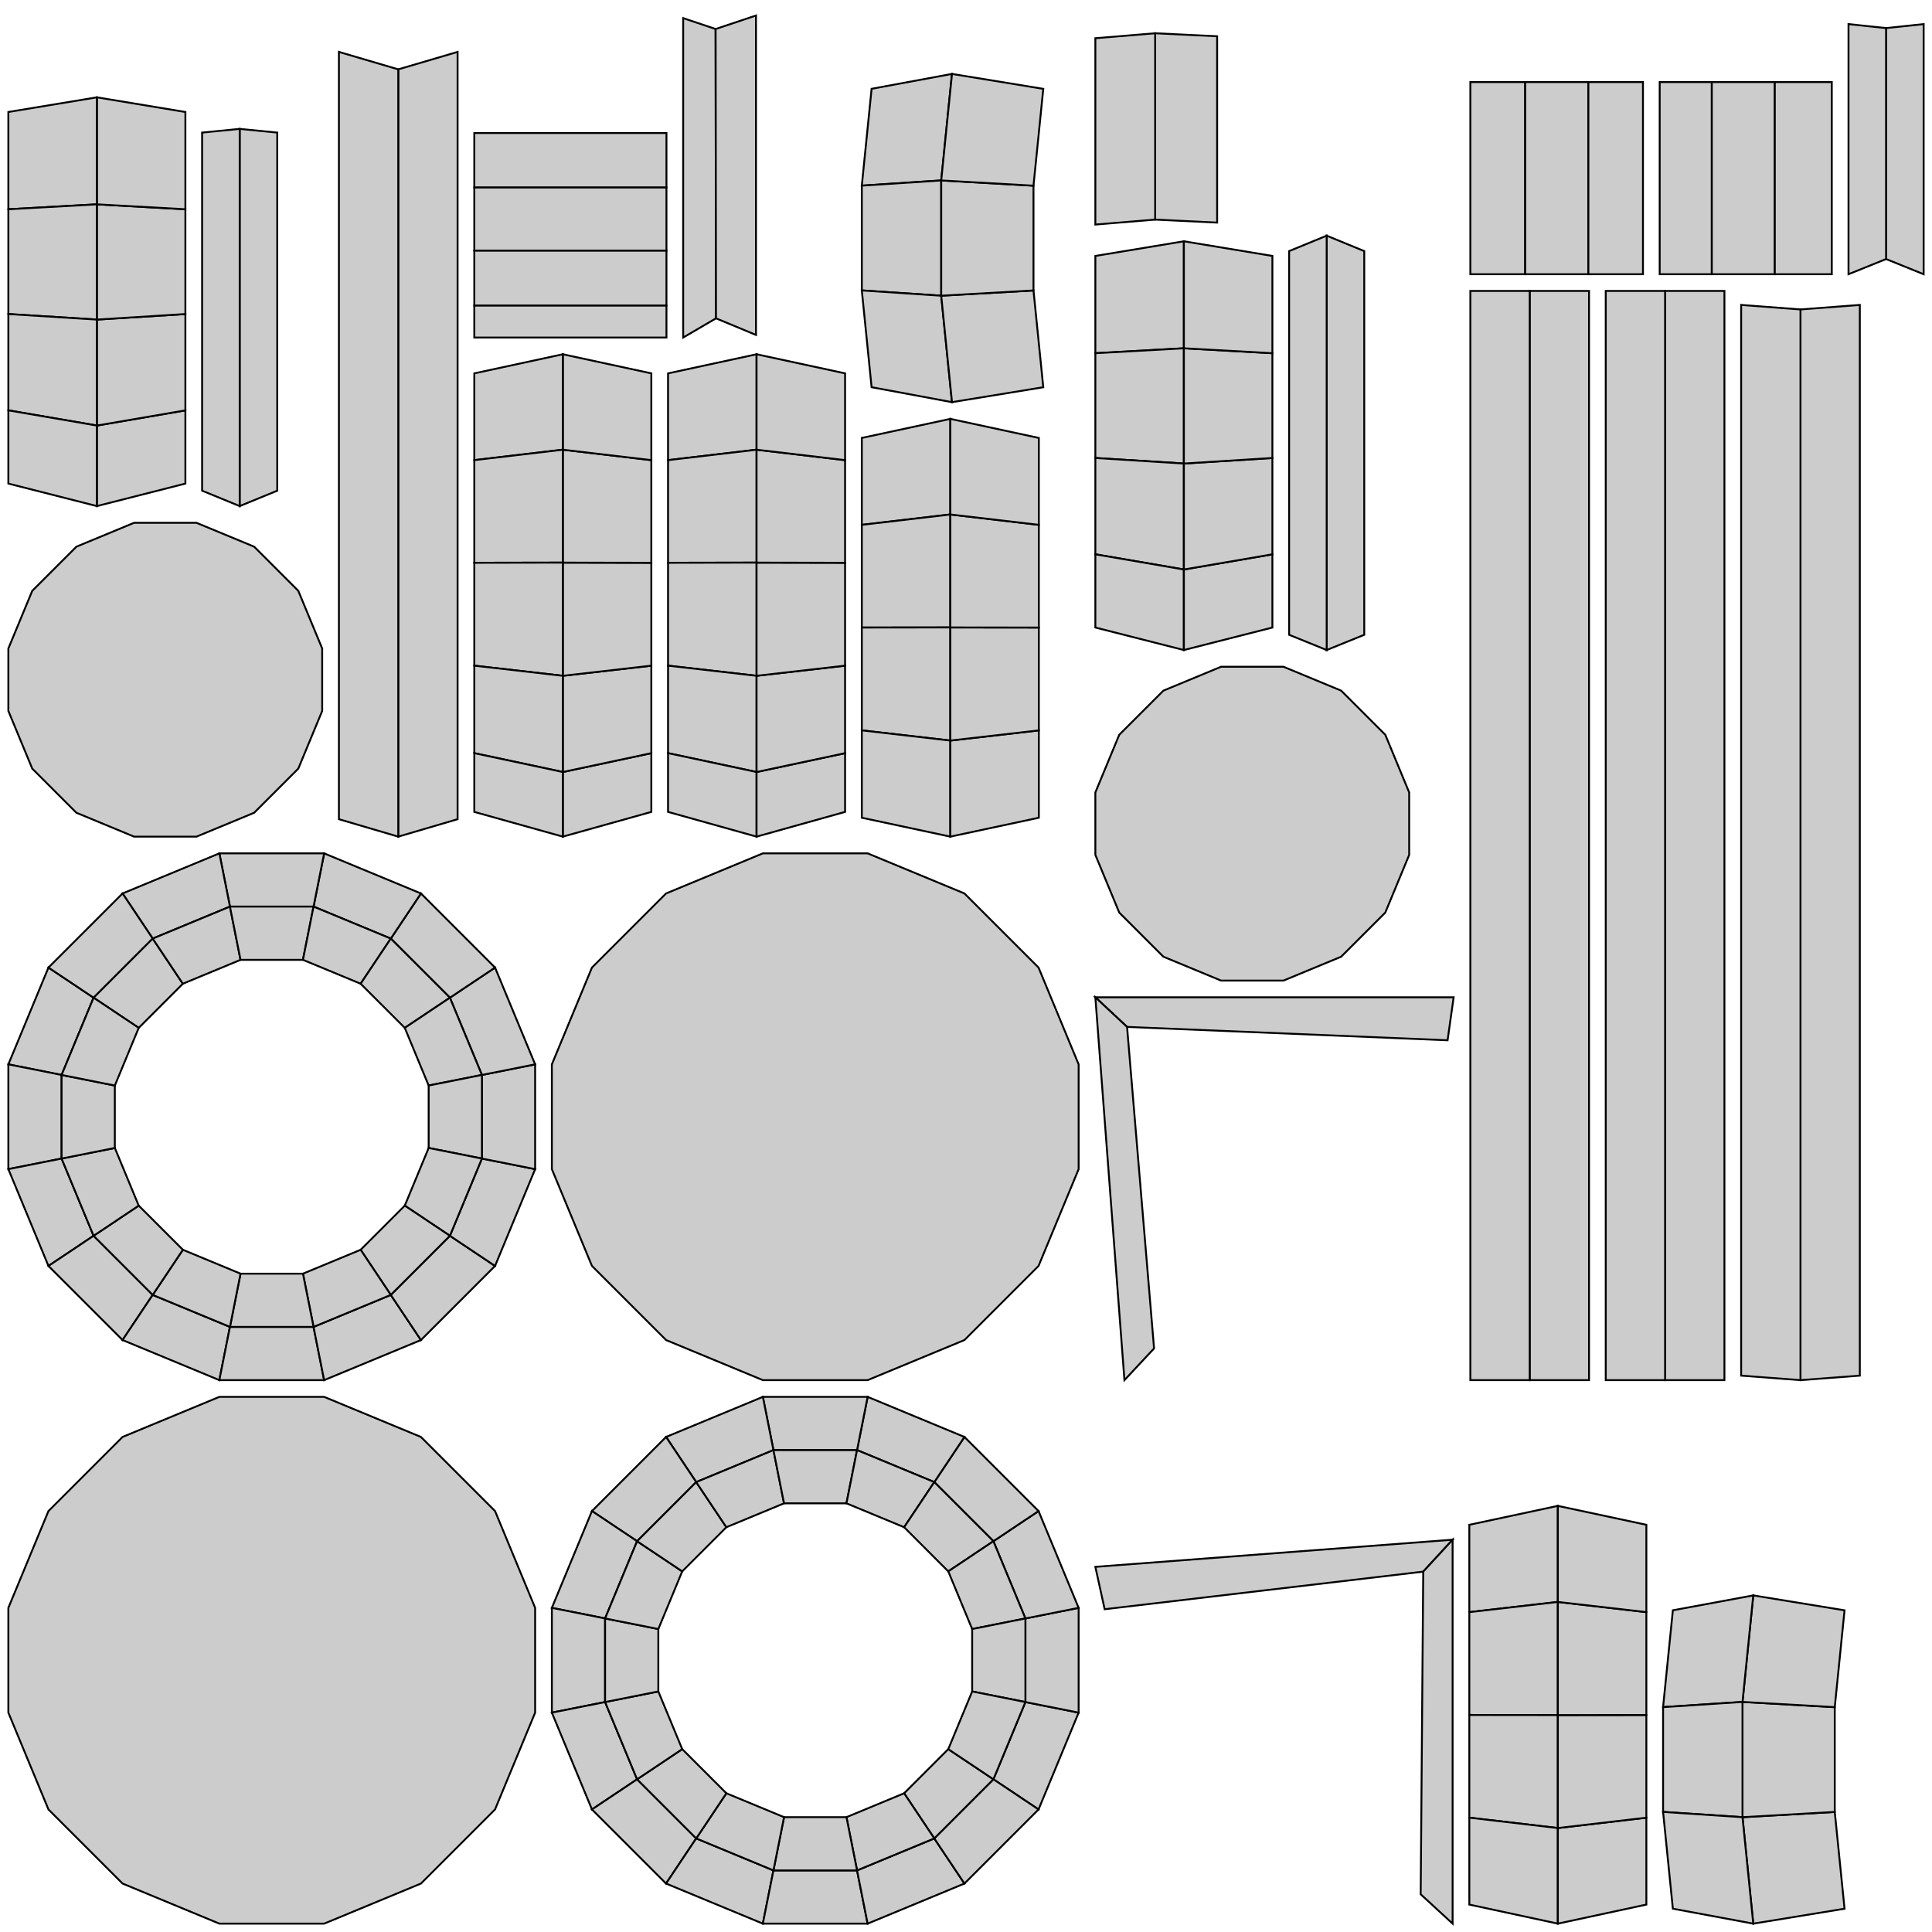 <?xml version="1.0" standalone="no"?>
<!DOCTYPE svg PUBLIC "-//W3C//DTD SVG 1.1//EN" 
  "http://www.w3.org/Graphics/SVG/1.1/DTD/svg11.dtd">
<svg width="1024" height="1024" viewBox="0 0 1024 1024"
     xmlns="http://www.w3.org/2000/svg" version="1.1">
<desc>Boeing_747SP.blend, (Blender 3.3.9)</desc>
<polygon stroke="black" stroke-width="1" fill="rgb(204, 204, 204)" fill-opacity="1" points="503.691,222.015 456.777,232.118 456.777,278.179 503.691,272.683 " />
<polygon stroke="black" stroke-width="1" fill="rgb(204, 204, 204)" fill-opacity="1" points="503.691,272.683 456.777,278.179 456.777,332.608 503.691,332.554 " />
<polygon stroke="black" stroke-width="1" fill="rgb(204, 204, 204)" fill-opacity="1" points="503.691,332.554 456.777,332.608 456.777,387.117 503.691,392.515 " />
<polygon stroke="black" stroke-width="1" fill="rgb(204, 204, 204)" fill-opacity="1" points="503.691,392.515 456.777,387.117 456.777,433.410 503.691,443.437 " />
<polygon stroke="black" stroke-width="1" fill="rgb(204, 204, 204)" fill-opacity="1" points="929.261,1019.568 977.644,1011.661 972.459,960.368 923.557,963.147 " />
<polygon stroke="black" stroke-width="1" fill="rgb(204, 204, 204)" fill-opacity="1" points="923.557,963.147 972.459,960.368 972.459,904.831 923.557,902.056 " />
<polygon stroke="black" stroke-width="1" fill="rgb(204, 204, 204)" fill-opacity="1" points="923.557,902.056 972.459,904.831 977.644,853.505 929.261,845.598 " />
<polygon stroke="black" stroke-width="1" fill="rgb(204, 204, 204)" fill-opacity="1" points="627.477,127.886 580.562,135.654 580.562,187.210 627.477,184.598 " />
<polygon stroke="black" stroke-width="1" fill="rgb(204, 204, 204)" fill-opacity="1" points="627.477,184.598 580.562,187.210 580.562,242.743 627.477,245.684 " />
<polygon stroke="black" stroke-width="1" fill="rgb(204, 204, 204)" fill-opacity="1" points="627.477,245.684 580.562,242.743 580.562,293.799 627.477,301.845 " />
<polygon stroke="black" stroke-width="1" fill="rgb(204, 204, 204)" fill-opacity="1" points="627.477,301.845 580.562,293.799 580.562,332.605 627.477,344.532 " />
<polygon stroke="black" stroke-width="1" fill="rgb(204, 204, 204)" fill-opacity="1" points="298.308,443.437 345.222,430.321 345.222,399.184 298.308,409.187 " />
<polygon stroke="black" stroke-width="1" fill="rgb(204, 204, 204)" fill-opacity="1" points="298.308,409.187 345.222,399.184 345.222,352.819 298.308,358.185 " />
<polygon stroke="black" stroke-width="1" fill="rgb(204, 204, 204)" fill-opacity="1" points="298.308,358.185 345.222,352.819 345.222,298.284 298.308,298.197 " />
<polygon stroke="black" stroke-width="1" fill="rgb(204, 204, 204)" fill-opacity="1" points="292.497,619.670 313.750,670.979 353.021,710.250 404.330,731.503 459.867,731.503 511.176,710.250 550.446,670.979 571.699,619.670 571.699,564.133 550.447,512.824 511.176,473.553 459.866,452.300 404.330,452.300 353.020,473.553 313.750,512.824 292.497,564.133 " />
<polygon stroke="black" stroke-width="1" fill="rgb(204, 204, 204)" fill-opacity="1" points="298.308,298.197 345.222,298.284 345.222,243.882 298.308,238.354 " />
<polygon stroke="black" stroke-width="1" fill="rgb(204, 204, 204)" fill-opacity="1" points="298.308,238.354 345.222,243.882 345.222,197.894 298.308,187.768 " />
<polygon stroke="black" stroke-width="1" fill="rgb(204, 204, 204)" fill-opacity="1" points="134.711,430.776 158.107,407.380 170.769,376.812 170.769,343.726 158.107,313.158 134.712,289.762 104.144,277.100 71.058,277.100 40.489,289.761 17.094,313.157 4.432,343.724 4.432,376.811 17.093,407.379 40.488,430.775 71.056,443.437 104.143,443.437 " />
<polygon stroke="black" stroke-width="1" fill="rgb(204, 204, 204)" fill-opacity="1" points="251.394,243.882 298.308,238.354 298.308,187.768 251.394,197.894 " />
<polygon stroke="black" stroke-width="1" fill="rgb(204, 204, 204)" fill-opacity="1" points="251.394,298.284 298.308,298.197 298.308,238.354 251.394,243.882 " />
<polygon stroke="black" stroke-width="1" fill="rgb(204, 204, 204)" fill-opacity="1" points="251.394,352.819 298.308,358.185 298.308,298.197 251.394,298.284 " />
<polygon stroke="black" stroke-width="1" fill="rgb(204, 204, 204)" fill-opacity="1" points="251.394,399.184 298.308,409.187 298.308,358.185 251.394,352.819 " />
<polygon stroke="black" stroke-width="1" fill="rgb(204, 204, 204)" fill-opacity="1" points="251.394,430.321 298.308,443.437 298.308,409.187 251.394,399.184 " />
<polygon stroke="black" stroke-width="1" fill="rgb(204, 204, 204)" fill-opacity="1" points="674.391,293.799 627.477,301.845 627.477,344.532 674.391,332.605 " />
<polygon stroke="black" stroke-width="1" fill="rgb(204, 204, 204)" fill-opacity="1" points="674.391,242.743 627.477,245.684 627.477,301.845 674.391,293.799 " />
<polygon stroke="black" stroke-width="1" fill="rgb(204, 204, 204)" fill-opacity="1" points="674.391,187.210 627.477,184.598 627.477,245.684 674.391,242.743 " />
<polygon stroke="black" stroke-width="1" fill="rgb(204, 204, 204)" fill-opacity="1" points="674.391,135.654 627.477,127.886 627.477,184.598 674.391,187.210 " />
<polygon stroke="black" stroke-width="1" fill="rgb(204, 204, 204)" fill-opacity="1" points="881.466,904.813 923.557,902.056 929.261,845.598 886.651,853.487 " />
<polygon stroke="black" stroke-width="1" fill="rgb(204, 204, 204)" fill-opacity="1" points="881.466,960.349 923.557,963.147 923.557,902.056 881.466,904.813 " />
<polygon stroke="black" stroke-width="1" fill="rgb(204, 204, 204)" fill-opacity="1" points="886.651,1011.642 929.261,1019.568 923.557,963.147 881.466,960.349 " />
<polygon stroke="black" stroke-width="1" fill="rgb(204, 204, 204)" fill-opacity="1" points="550.605,387.118 503.691,392.515 503.691,443.437 550.605,433.410 " />
<polygon stroke="black" stroke-width="1" fill="rgb(204, 204, 204)" fill-opacity="1" points="550.605,332.608 503.691,332.554 503.691,392.515 550.605,387.118 " />
<polygon stroke="black" stroke-width="1" fill="rgb(204, 204, 204)" fill-opacity="1" points="550.605,278.179 503.691,272.683 503.691,332.554 550.605,332.608 " />
<polygon stroke="black" stroke-width="1" fill="rgb(204, 204, 204)" fill-opacity="1" points="550.605,232.118 503.691,222.015 503.691,272.683 550.605,278.179 " />
<polygon stroke="black" stroke-width="1" fill="rgb(204, 204, 204)" fill-opacity="1" points="32.648,569.746 49.605,528.807 25.684,512.823 4.432,564.133 " />
<polygon stroke="black" stroke-width="1" fill="rgb(204, 204, 204)" fill-opacity="1" points="32.648,614.057 32.648,569.746 4.432,564.133 4.432,619.670 " />
<polygon stroke="black" stroke-width="1" fill="rgb(204, 204, 204)" fill-opacity="1" points="49.605,654.996 32.648,614.057 4.432,619.670 25.684,670.979 " />
<polygon stroke="black" stroke-width="1" fill="rgb(204, 204, 204)" fill-opacity="1" points="80.938,686.329 49.605,654.996 25.684,670.979 64.955,710.250 " />
<polygon stroke="black" stroke-width="1" fill="rgb(204, 204, 204)" fill-opacity="1" points="121.877,703.286 80.938,686.329 64.955,710.250 116.264,731.503 " />
<polygon stroke="black" stroke-width="1" fill="rgb(204, 204, 204)" fill-opacity="1" points="166.188,703.286 121.877,703.286 116.264,731.503 171.801,731.503 " />
<polygon stroke="black" stroke-width="1" fill="rgb(204, 204, 204)" fill-opacity="1" points="207.127,686.329 166.188,703.286 171.801,731.503 223.110,710.250 " />
<polygon stroke="black" stroke-width="1" fill="rgb(204, 204, 204)" fill-opacity="1" points="238.460,654.996 207.127,686.329 223.110,710.250 262.381,670.979 " />
<polygon stroke="black" stroke-width="1" fill="rgb(204, 204, 204)" fill-opacity="1" points="255.418,614.057 238.460,654.996 262.381,670.979 283.634,619.670 " />
<polygon stroke="black" stroke-width="1" fill="rgb(204, 204, 204)" fill-opacity="1" points="255.417,569.746 255.418,614.057 283.634,619.670 283.634,564.133 " />
<polygon stroke="black" stroke-width="1" fill="rgb(204, 204, 204)" fill-opacity="1" points="238.460,528.807 255.417,569.746 283.634,564.133 262.381,512.824 " />
<polygon stroke="black" stroke-width="1" fill="rgb(204, 204, 204)" fill-opacity="1" points="207.127,497.474 238.460,528.807 262.381,512.824 223.110,473.553 " />
<polygon stroke="black" stroke-width="1" fill="rgb(204, 204, 204)" fill-opacity="1" points="166.189,480.516 207.127,497.474 223.110,473.553 171.801,452.300 " />
<polygon stroke="black" stroke-width="1" fill="rgb(204, 204, 204)" fill-opacity="1" points="121.877,480.517 166.189,480.516 171.801,452.300 116.264,452.300 " />
<polygon stroke="black" stroke-width="1" fill="rgb(204, 204, 204)" fill-opacity="1" points="80.938,497.474 121.877,480.517 116.264,452.300 64.955,473.553 " />
<polygon stroke="black" stroke-width="1" fill="rgb(204, 204, 204)" fill-opacity="1" points="49.605,528.807 80.938,497.474 64.955,473.553 25.684,512.823 " />
<polygon stroke="black" stroke-width="1" fill="rgb(204, 204, 204)" fill-opacity="1" points="73.525,544.790 96.922,521.395 80.938,497.474 49.605,528.807 " />
<polygon stroke="black" stroke-width="1" fill="rgb(204, 204, 204)" fill-opacity="1" points="96.922,521.395 127.489,508.733 121.877,480.517 80.938,497.474 " />
<polygon stroke="black" stroke-width="1" fill="rgb(204, 204, 204)" fill-opacity="1" points="127.489,508.733 160.576,508.733 166.189,480.516 121.877,480.517 " />
<polygon stroke="black" stroke-width="1" fill="rgb(204, 204, 204)" fill-opacity="1" points="160.576,508.733 191.144,521.395 207.127,497.474 166.189,480.516 " />
<polygon stroke="black" stroke-width="1" fill="rgb(204, 204, 204)" fill-opacity="1" points="191.144,521.395 214.540,544.790 238.460,528.807 207.127,497.474 " />
<polygon stroke="black" stroke-width="1" fill="rgb(204, 204, 204)" fill-opacity="1" points="214.540,544.790 227.202,575.358 255.417,569.746 238.460,528.807 " />
<polygon stroke="black" stroke-width="1" fill="rgb(204, 204, 204)" fill-opacity="1" points="227.202,575.358 227.201,608.445 255.418,614.057 255.417,569.746 " />
<polygon stroke="black" stroke-width="1" fill="rgb(204, 204, 204)" fill-opacity="1" points="227.201,608.445 214.540,639.013 238.460,654.996 255.418,614.057 " />
<polygon stroke="black" stroke-width="1" fill="rgb(204, 204, 204)" fill-opacity="1" points="214.540,639.013 191.144,662.408 207.127,686.329 238.460,654.996 " />
<polygon stroke="black" stroke-width="1" fill="rgb(204, 204, 204)" fill-opacity="1" points="191.144,662.408 160.576,675.070 166.188,703.286 207.127,686.329 " />
<polygon stroke="black" stroke-width="1" fill="rgb(204, 204, 204)" fill-opacity="1" points="160.576,675.070 127.489,675.070 121.877,703.286 166.188,703.286 " />
<polygon stroke="black" stroke-width="1" fill="rgb(204, 204, 204)" fill-opacity="1" points="127.489,675.070 96.921,662.408 80.938,686.329 121.877,703.286 " />
<polygon stroke="black" stroke-width="1" fill="rgb(204, 204, 204)" fill-opacity="1" points="96.921,662.408 73.526,639.013 49.605,654.996 80.938,686.329 " />
<polygon stroke="black" stroke-width="1" fill="rgb(204, 204, 204)" fill-opacity="1" points="73.526,639.013 60.864,608.445 32.648,614.057 49.605,654.996 " />
<polygon stroke="black" stroke-width="1" fill="rgb(204, 204, 204)" fill-opacity="1" points="60.864,608.445 60.864,575.358 32.648,569.746 32.648,614.057 " />
<polygon stroke="black" stroke-width="1" fill="rgb(204, 204, 204)" fill-opacity="1" points="60.864,575.358 73.525,544.790 49.605,528.807 32.648,569.746 " />
<polygon stroke="black" stroke-width="1" fill="rgb(204, 204, 204)" fill-opacity="1" points="400.999,187.768 354.085,197.894 354.085,243.882 400.999,238.354 " />
<polygon stroke="black" stroke-width="1" fill="rgb(204, 204, 204)" fill-opacity="1" points="400.999,238.354 354.085,243.882 354.085,298.284 400.999,298.197 " />
<polygon stroke="black" stroke-width="1" fill="rgb(204, 204, 204)" fill-opacity="1" points="400.999,298.197 354.085,298.284 354.085,352.819 400.999,358.185 " />
<polygon stroke="black" stroke-width="1" fill="rgb(204, 204, 204)" fill-opacity="1" points="400.999,358.185 354.085,352.819 354.085,399.184 400.999,409.187 " />
<polygon stroke="black" stroke-width="1" fill="rgb(204, 204, 204)" fill-opacity="1" points="400.999,409.187 354.085,399.184 354.085,430.321 400.999,443.437 " />
<polygon stroke="black" stroke-width="1" fill="rgb(204, 204, 204)" fill-opacity="1" points="51.346,268.236 98.260,256.309 98.260,217.504 51.346,225.550 " />
<polygon stroke="black" stroke-width="1" fill="rgb(204, 204, 204)" fill-opacity="1" points="51.346,225.550 98.260,217.504 98.260,166.448 51.346,169.389 " />
<polygon stroke="black" stroke-width="1" fill="rgb(204, 204, 204)" fill-opacity="1" points="51.346,169.389 98.260,166.448 98.260,110.915 51.346,108.302 " />
<polygon stroke="black" stroke-width="1" fill="rgb(204, 204, 204)" fill-opacity="1" points="51.346,108.302 98.260,110.915 98.260,59.359 51.346,51.591 " />
<polygon stroke="black" stroke-width="1" fill="rgb(204, 204, 204)" fill-opacity="1" points="504.571,39.181 461.962,47.071 456.777,98.397 498.867,95.639 " />
<polygon stroke="black" stroke-width="1" fill="rgb(204, 204, 204)" fill-opacity="1" points="498.867,95.639 456.777,98.397 456.777,153.933 498.867,156.730 " />
<polygon stroke="black" stroke-width="1" fill="rgb(204, 204, 204)" fill-opacity="1" points="498.867,156.730 456.777,153.933 461.962,205.226 504.571,213.152 " />
<polygon stroke="black" stroke-width="1" fill="rgb(204, 204, 204)" fill-opacity="1" points="825.689,798.147 778.775,808.174 778.775,854.466 825.689,849.069 " />
<polygon stroke="black" stroke-width="1" fill="rgb(204, 204, 204)" fill-opacity="1" points="825.689,849.069 778.775,854.466 778.775,908.976 825.689,909.030 " />
<polygon stroke="black" stroke-width="1" fill="rgb(204, 204, 204)" fill-opacity="1" points="64.956,761.619 25.685,800.889 4.432,852.199 4.432,907.735 25.684,959.045 64.955,998.315 116.264,1019.568 171.801,1019.568 223.110,998.315 262.381,959.045 283.634,907.736 283.634,852.199 262.381,800.890 223.111,761.619 171.802,740.366 116.265,740.366 " />
<polygon stroke="black" stroke-width="1" fill="rgb(204, 204, 204)" fill-opacity="1" points="825.689,909.030 778.775,908.976 778.775,963.405 825.689,968.901 " />
<polygon stroke="black" stroke-width="1" fill="rgb(204, 204, 204)" fill-opacity="1" points="825.689,968.901 778.775,963.405 778.775,1009.466 825.689,1019.568 " />
<polygon stroke="black" stroke-width="1" fill="rgb(204, 204, 204)" fill-opacity="1" points="616.620,366.056 593.225,389.452 580.562,420.020 580.562,453.106 593.224,483.674 616.619,507.070 647.187,519.732 680.274,519.732 710.842,507.071 734.238,483.675 746.900,453.108 746.900,420.021 734.238,389.453 710.843,366.057 680.275,353.395 647.189,353.395 " />
<polygon stroke="black" stroke-width="1" fill="rgb(204, 204, 204)" fill-opacity="1" points="872.603,963.405 825.689,968.901 825.689,1019.568 872.603,1009.466 " />
<polygon stroke="black" stroke-width="1" fill="rgb(204, 204, 204)" fill-opacity="1" points="872.603,908.976 825.689,909.030 825.689,968.901 872.603,963.405 " />
<polygon stroke="black" stroke-width="1" fill="rgb(204, 204, 204)" fill-opacity="1" points="872.603,854.466 825.689,849.069 825.689,909.030 872.603,908.976 " />
<polygon stroke="black" stroke-width="1" fill="rgb(204, 204, 204)" fill-opacity="1" points="872.603,808.174 825.689,798.147 825.689,849.069 872.603,854.466 " />
<polygon stroke="black" stroke-width="1" fill="rgb(204, 204, 204)" fill-opacity="1" points="547.769,153.951 498.867,156.730 504.571,213.152 552.955,205.244 " />
<polygon stroke="black" stroke-width="1" fill="rgb(204, 204, 204)" fill-opacity="1" points="547.769,98.415 498.867,95.639 498.867,156.730 547.769,153.951 " />
<polygon stroke="black" stroke-width="1" fill="rgb(204, 204, 204)" fill-opacity="1" points="552.955,47.089 504.571,39.181 498.867,95.639 547.769,98.415 " />
<polygon stroke="black" stroke-width="1" fill="rgb(204, 204, 204)" fill-opacity="1" points="4.432,110.915 51.346,108.302 51.346,51.591 4.432,59.359 " />
<polygon stroke="black" stroke-width="1" fill="rgb(204, 204, 204)" fill-opacity="1" points="4.432,166.448 51.346,169.389 51.346,108.302 4.432,110.915 " />
<polygon stroke="black" stroke-width="1" fill="rgb(204, 204, 204)" fill-opacity="1" points="4.432,217.504 51.346,225.550 51.346,169.389 4.432,166.448 " />
<polygon stroke="black" stroke-width="1" fill="rgb(204, 204, 204)" fill-opacity="1" points="4.432,256.309 51.346,268.236 51.346,225.550 4.432,217.504 " />
<polygon stroke="black" stroke-width="1" fill="rgb(204, 204, 204)" fill-opacity="1" points="447.913,399.184 400.999,409.187 400.999,443.437 447.913,430.321 " />
<polygon stroke="black" stroke-width="1" fill="rgb(204, 204, 204)" fill-opacity="1" points="447.913,352.819 400.999,358.185 400.999,409.187 447.913,399.184 " />
<polygon stroke="black" stroke-width="1" fill="rgb(204, 204, 204)" fill-opacity="1" points="447.913,298.284 400.999,298.197 400.999,358.185 447.913,352.819 " />
<polygon stroke="black" stroke-width="1" fill="rgb(204, 204, 204)" fill-opacity="1" points="447.913,243.882 400.999,238.354 400.999,298.197 447.913,298.284 " />
<polygon stroke="black" stroke-width="1" fill="rgb(204, 204, 204)" fill-opacity="1" points="447.913,197.894 400.999,187.768 400.999,238.354 447.913,243.882 " />
<polygon stroke="black" stroke-width="1" fill="rgb(204, 204, 204)" fill-opacity="1" points="543.483,902.123 526.526,943.062 550.447,959.045 571.699,907.736 " />
<polygon stroke="black" stroke-width="1" fill="rgb(204, 204, 204)" fill-opacity="1" points="543.483,857.811 543.483,902.123 571.699,907.736 571.699,852.199 " />
<polygon stroke="black" stroke-width="1" fill="rgb(204, 204, 204)" fill-opacity="1" points="526.526,816.873 543.483,857.811 571.699,852.199 550.447,800.890 " />
<polygon stroke="black" stroke-width="1" fill="rgb(204, 204, 204)" fill-opacity="1" points="495.193,785.540 526.526,816.873 550.447,800.890 511.176,761.619 " />
<polygon stroke="black" stroke-width="1" fill="rgb(204, 204, 204)" fill-opacity="1" points="454.254,768.582 495.193,785.540 511.176,761.619 459.867,740.366 " />
<polygon stroke="black" stroke-width="1" fill="rgb(204, 204, 204)" fill-opacity="1" points="409.943,768.582 454.254,768.582 459.867,740.366 404.330,740.366 " />
<polygon stroke="black" stroke-width="1" fill="rgb(204, 204, 204)" fill-opacity="1" points="369.004,785.539 409.943,768.582 404.330,740.366 353.021,761.619 " />
<polygon stroke="black" stroke-width="1" fill="rgb(204, 204, 204)" fill-opacity="1" points="337.671,816.873 369.004,785.539 353.021,761.619 313.750,800.889 " />
<polygon stroke="black" stroke-width="1" fill="rgb(204, 204, 204)" fill-opacity="1" points="320.713,857.811 337.671,816.873 313.750,800.889 292.497,852.199 " />
<polygon stroke="black" stroke-width="1" fill="rgb(204, 204, 204)" fill-opacity="1" points="320.714,902.123 320.713,857.811 292.497,852.199 292.497,907.735 " />
<polygon stroke="black" stroke-width="1" fill="rgb(204, 204, 204)" fill-opacity="1" points="337.671,943.061 320.714,902.123 292.497,907.735 313.750,959.045 " />
<polygon stroke="black" stroke-width="1" fill="rgb(204, 204, 204)" fill-opacity="1" points="369.004,974.395 337.671,943.061 313.750,959.045 353.020,998.315 " />
<polygon stroke="black" stroke-width="1" fill="rgb(204, 204, 204)" fill-opacity="1" points="409.942,991.352 369.004,974.395 353.020,998.315 404.330,1019.568 " />
<polygon stroke="black" stroke-width="1" fill="rgb(204, 204, 204)" fill-opacity="1" points="454.254,991.352 409.942,991.352 404.330,1019.568 459.866,1019.568 " />
<polygon stroke="black" stroke-width="1" fill="rgb(204, 204, 204)" fill-opacity="1" points="495.193,974.395 454.254,991.352 459.866,1019.568 511.176,998.315 " />
<polygon stroke="black" stroke-width="1" fill="rgb(204, 204, 204)" fill-opacity="1" points="526.526,943.062 495.193,974.395 511.176,998.315 550.447,959.045 " />
<polygon stroke="black" stroke-width="1" fill="rgb(204, 204, 204)" fill-opacity="1" points="502.605,927.079 479.209,950.474 495.193,974.395 526.526,943.062 " />
<polygon stroke="black" stroke-width="1" fill="rgb(204, 204, 204)" fill-opacity="1" points="479.209,950.474 448.642,963.136 454.254,991.352 495.193,974.395 " />
<polygon stroke="black" stroke-width="1" fill="rgb(204, 204, 204)" fill-opacity="1" points="448.642,963.136 415.555,963.136 409.942,991.352 454.254,991.352 " />
<polygon stroke="black" stroke-width="1" fill="rgb(204, 204, 204)" fill-opacity="1" points="415.555,963.136 384.987,950.474 369.004,974.395 409.942,991.352 " />
<polygon stroke="black" stroke-width="1" fill="rgb(204, 204, 204)" fill-opacity="1" points="384.987,950.474 361.591,927.078 337.671,943.061 369.004,974.395 " />
<polygon stroke="black" stroke-width="1" fill="rgb(204, 204, 204)" fill-opacity="1" points="361.591,927.078 348.929,896.510 320.714,902.123 337.671,943.061 " />
<polygon stroke="black" stroke-width="1" fill="rgb(204, 204, 204)" fill-opacity="1" points="348.929,896.510 348.930,863.424 320.713,857.811 320.714,902.123 " />
<polygon stroke="black" stroke-width="1" fill="rgb(204, 204, 204)" fill-opacity="1" points="348.930,863.424 361.591,832.856 337.671,816.873 320.713,857.811 " />
<polygon stroke="black" stroke-width="1" fill="rgb(204, 204, 204)" fill-opacity="1" points="361.591,832.856 384.987,809.460 369.004,785.539 337.671,816.873 " />
<polygon stroke="black" stroke-width="1" fill="rgb(204, 204, 204)" fill-opacity="1" points="384.987,809.460 415.555,796.798 409.943,768.582 369.004,785.539 " />
<polygon stroke="black" stroke-width="1" fill="rgb(204, 204, 204)" fill-opacity="1" points="415.555,796.798 448.642,796.799 454.254,768.582 409.943,768.582 " />
<polygon stroke="black" stroke-width="1" fill="rgb(204, 204, 204)" fill-opacity="1" points="448.642,796.799 479.210,809.460 495.193,785.540 454.254,768.582 " />
<polygon stroke="black" stroke-width="1" fill="rgb(204, 204, 204)" fill-opacity="1" points="479.210,809.460 502.605,832.856 526.526,816.873 495.193,785.540 " />
<polygon stroke="black" stroke-width="1" fill="rgb(204, 204, 204)" fill-opacity="1" points="502.605,832.856 515.267,863.424 543.483,857.811 526.526,816.873 " />
<polygon stroke="black" stroke-width="1" fill="rgb(204, 204, 204)" fill-opacity="1" points="515.267,863.424 515.267,896.510 543.483,902.123 543.483,857.811 " />
<polygon stroke="black" stroke-width="1" fill="rgb(204, 204, 204)" fill-opacity="1" points="515.267,896.510 502.605,927.079 526.526,943.062 543.483,902.123 " />
<polygon stroke="black" stroke-width="1" fill="rgb(204, 204, 204)" fill-opacity="1" points="353.232,70.500 251.394,70.500 251.394,99.397 353.232,99.397 " />
<polygon stroke="black" stroke-width="1" fill="rgb(204, 204, 204)" fill-opacity="1" points="353.232,99.397 251.394,99.397 251.394,132.882 353.232,132.882 " />
<polygon stroke="black" stroke-width="1" fill="rgb(204, 204, 204)" fill-opacity="1" points="353.232,132.882 251.394,132.882 251.394,161.985 353.232,161.985 " />
<polygon stroke="black" stroke-width="1" fill="rgb(204, 204, 204)" fill-opacity="1" points="353.232,161.985 251.394,161.985 251.394,178.905 353.232,178.905 " />
<polygon stroke="black" stroke-width="1" fill="rgb(204, 204, 204)" fill-opacity="1" points="879.670,43.504 879.670,145.342 907.292,145.342 907.292,43.504 " />
<polygon stroke="black" stroke-width="1" fill="rgb(204, 204, 204)" fill-opacity="1" points="907.292,43.504 907.292,145.342 940.679,145.342 940.678,43.504 " />
<polygon stroke="black" stroke-width="1" fill="rgb(204, 204, 204)" fill-opacity="1" points="940.678,43.504 940.679,145.342 970.884,145.342 970.884,43.504 " />
<polygon stroke="black" stroke-width="1" fill="rgb(204, 204, 204)" fill-opacity="1" points="645.111,117.978 645.111,19.217 612.262,17.630 612.262,116.391 " />
<polygon stroke="black" stroke-width="1" fill="rgb(204, 204, 204)" fill-opacity="1" points="612.262,116.391 612.262,17.630 580.562,20.262 580.562,119.023 " />
<polygon stroke="black" stroke-width="1" fill="rgb(204, 204, 204)" fill-opacity="1" points="779.321,43.504 779.321,145.342 808.384,145.342 808.384,43.504 " />
<polygon stroke="black" stroke-width="1" fill="rgb(204, 204, 204)" fill-opacity="1" points="808.384,43.504 808.384,145.342 841.870,145.342 841.870,43.504 " />
<polygon stroke="black" stroke-width="1" fill="rgb(204, 204, 204)" fill-opacity="1" points="841.870,43.504 841.870,145.342 870.807,145.342 870.807,43.504 " />
<polygon stroke="black" stroke-width="1" fill="rgb(204, 204, 204)" fill-opacity="1" points="211.082,36.762 211.082,443.437 242.531,434.190 242.531,27.514 " />
<polygon stroke="black" stroke-width="1" fill="rgb(204, 204, 204)" fill-opacity="1" points="842.218,731.503 842.218,154.205 810.770,154.205 810.770,731.503 " />
<polygon stroke="black" stroke-width="1" fill="rgb(204, 204, 204)" fill-opacity="1" points="810.770,731.503 810.770,154.205 779.321,154.205 779.321,731.503 " />
<polygon stroke="black" stroke-width="1" fill="rgb(204, 204, 204)" fill-opacity="1" points="985.741,729.112 985.741,161.621 954.291,164.012 954.291,731.503 " />
<polygon stroke="black" stroke-width="1" fill="rgb(204, 204, 204)" fill-opacity="1" points="954.291,731.503 954.291,164.012 922.842,161.621 922.842,729.112 " />
<polygon stroke="black" stroke-width="1" fill="rgb(204, 204, 204)" fill-opacity="1" points="913.979,731.503 913.979,154.205 882.530,154.205 882.530,731.503 " />
<polygon stroke="black" stroke-width="1" fill="rgb(204, 204, 204)" fill-opacity="1" points="882.530,731.503 882.530,154.205 851.081,154.205 851.081,731.503 " />
<polygon stroke="black" stroke-width="1" fill="rgb(204, 204, 204)" fill-opacity="1" points="179.632,27.514 179.632,434.190 211.082,443.437 211.082,36.762 " />
<polygon stroke="black" stroke-width="1" fill="rgb(204, 204, 204)" fill-opacity="1" points="127.034,68.317 127.034,268.237 146.944,260.078 146.944,70.271 " />
<polygon stroke="black" stroke-width="1" fill="rgb(204, 204, 204)" fill-opacity="1" points="770.458,528.596 580.562,528.596 597.367,544.287 767.243,551.361 " />
<polygon stroke="black" stroke-width="1" fill="rgb(204, 204, 204)" fill-opacity="1" points="1019.568,145.342 1019.568,12.779 999.658,14.889 999.658,137.296 " />
<polygon stroke="black" stroke-width="1" fill="rgb(204, 204, 204)" fill-opacity="1" points="999.658,137.296 999.658,14.889 979.747,12.779 979.747,145.342 " />
<polygon stroke="black" stroke-width="1" fill="rgb(204, 204, 204)" fill-opacity="1" points="362.095,178.905 379.491,168.722 379.292,15.386 362.095,9.604 " />
<polygon stroke="black" stroke-width="1" fill="rgb(204, 204, 204)" fill-opacity="1" points="585.494,852.923 754.345,832.996 769.912,816.076 580.563,830.467 " />
<polygon stroke="black" stroke-width="1" fill="rgb(204, 204, 204)" fill-opacity="1" points="107.123,70.271 107.123,260.078 127.034,268.237 127.034,68.317 " />
<polygon stroke="black" stroke-width="1" fill="rgb(204, 204, 204)" fill-opacity="1" points="597.367,544.287 580.562,528.596 595.983,731.503 611.675,714.699 " />
<polygon stroke="black" stroke-width="1" fill="rgb(204, 204, 204)" fill-opacity="1" points="769.912,816.076 754.345,832.996 752.992,1004.002 769.912,1019.568 " />
<polygon stroke="black" stroke-width="1" fill="rgb(204, 204, 204)" fill-opacity="1" points="723.075,133.089 703.165,124.912 703.165,344.532 723.075,336.453 " />
<polygon stroke="black" stroke-width="1" fill="rgb(204, 204, 204)" fill-opacity="1" points="379.491,168.722 400.689,177.520 400.689,8.220 379.292,15.386 " />
<polygon stroke="black" stroke-width="1" fill="rgb(204, 204, 204)" fill-opacity="1" points="703.165,124.912 683.254,133.089 683.254,336.453 703.165,344.532 " />

</svg>
